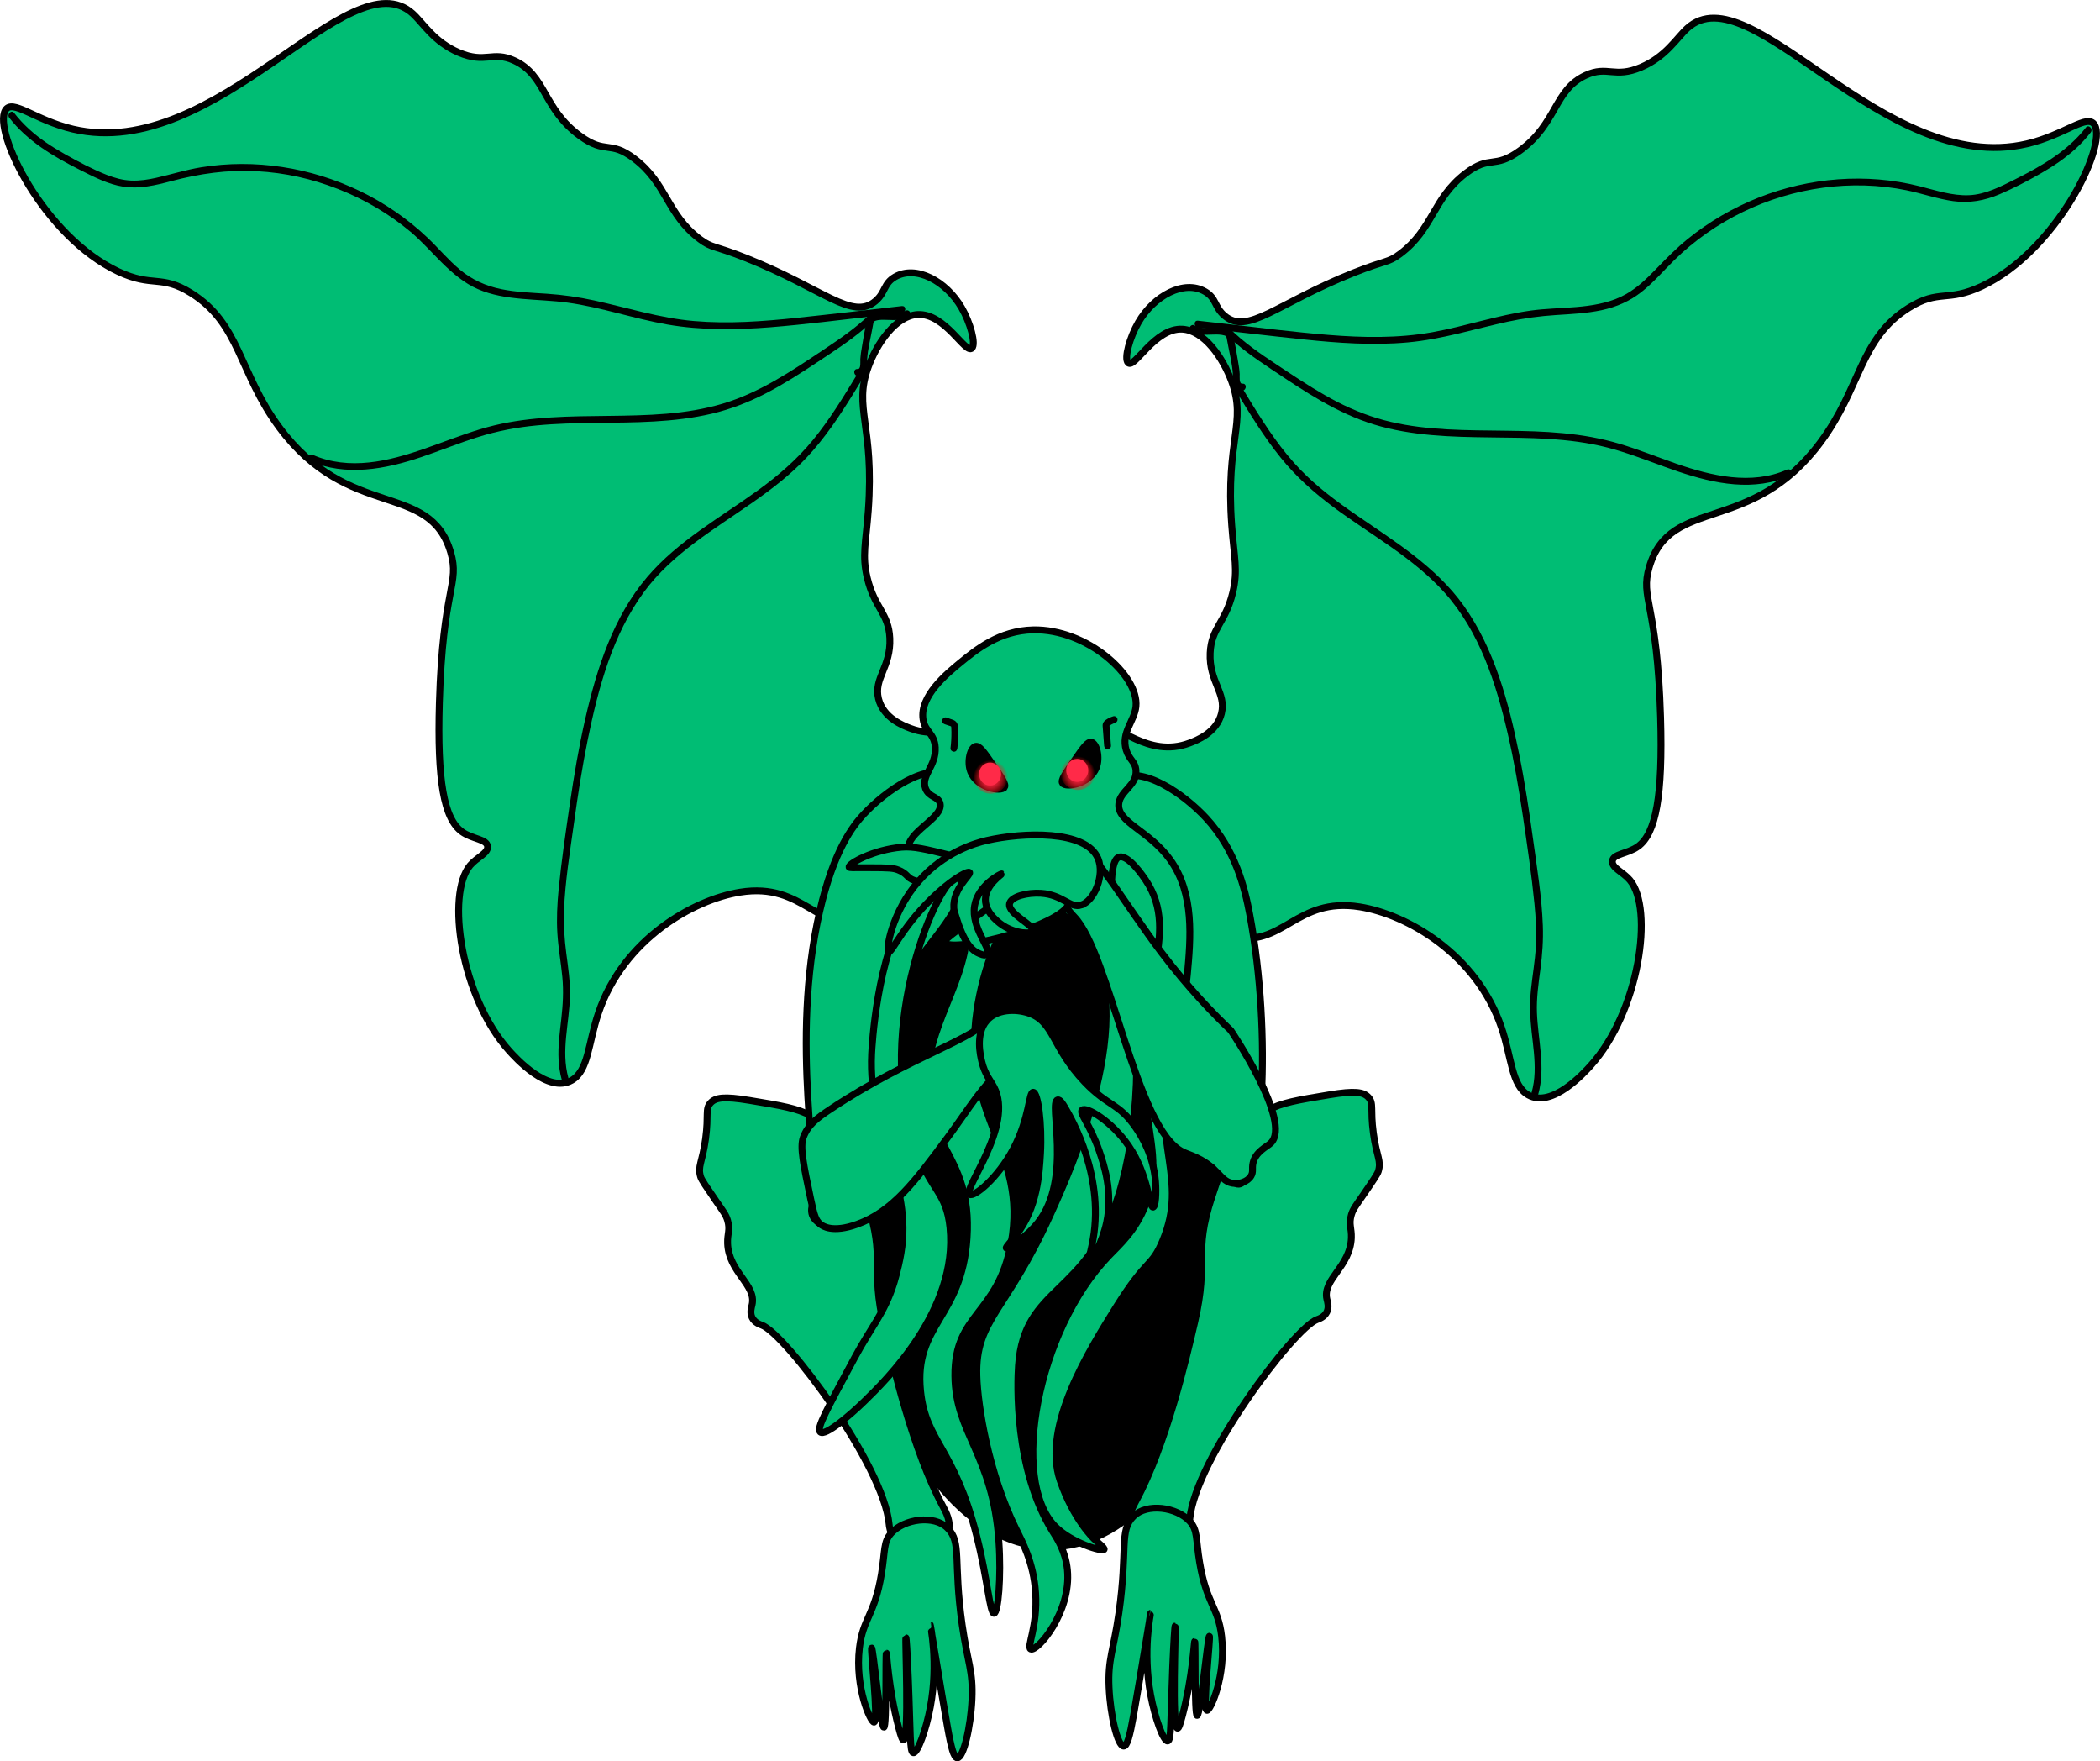 <?xml version="1.0" encoding="UTF-8"?><svg id="a" xmlns="http://www.w3.org/2000/svg" xmlns:xlink="http://www.w3.org/1999/xlink" viewBox="0 0 918.25 770"><defs><style>.d{fill:#ff2a48;}.e{fill:url(#c);}.f,.g{stroke:#000;stroke-miterlimit:10;stroke-width:3px;}.h{fill:url(#b);}.g{fill:#00bd74;}</style><radialGradient id="b" cx="441.8" cy="353.53" fx="441.8" fy="353.53" r="7.17" gradientTransform="translate(-1.47 -57.34) scale(1.07 1.12)" gradientUnits="userSpaceOnUse"><stop offset="0" stop-color="#ff2a48"/><stop offset=".13" stop-color="#ff2946" stop-opacity=".99"/><stop offset=".26" stop-color="#ff2743" stop-opacity=".94"/><stop offset=".38" stop-color="#ff243e" stop-opacity=".87"/><stop offset=".51" stop-color="#ff1f36" stop-opacity=".76"/><stop offset=".63" stop-color="#ff1a2c" stop-opacity=".62"/><stop offset=".75" stop-color="#ff1320" stop-opacity=".46"/><stop offset=".87" stop-color="#ff0a12" stop-opacity=".26"/><stop offset=".98" stop-color="#ff0102" stop-opacity=".03"/><stop offset="1" stop-color="red" stop-opacity="0"/></radialGradient><radialGradient id="c" cx="406.19" cy="354.97" fx="406.19" fy="354.97" r="7.17" xlink:href="#b"/></defs><ellipse class="f" cx="459.26" cy="509.87" rx="88.82" ry="166.39"/><path class="g" d="M379.16,525.72c8.3,25.42,1.11,27.19,7.49,54.72,3.59,15.49,12.48,53.81,25.68,78.17,1.14,2.1,3.98,7.17,2.14,11.17-3.06,6.67-18.26,8.46-23.54,2.23-1.86-2.19-2.08-4.88-2.14-5.58-2.38-25.96-45.43-83.41-55.65-87.1-.57-.21-3.16-1.01-4.28-3.35-1.02-2.14-.27-4.4,0-5.58,1.97-8.74-10.25-14.19-10.7-26.8-.15-4.35,1.22-5.89,0-10.05-.76-2.59-1.82-3.77-5.35-8.93-4.02-5.87-6.03-8.81-6.42-10.05-1.48-4.73,.73-6.33,2.14-16.75,1.43-10.55-.29-12.97,2.14-15.63,2.2-2.41,5.95-2.96,17.12-1.12,14.01,2.31,21.02,3.47,26.75,6.7,14.67,8.27,20.25,24.6,24.61,37.97Z"/><path class="g" d="M529.89,523.27c-8.3,25.42-1.11,27.19-7.49,54.72-3.59,15.49-12.48,53.81-25.68,78.17-1.14,2.1-3.98,7.17-2.14,11.17,3.06,6.67,18.26,8.46,23.54,2.23,1.86-2.19,2.08-4.88,2.14-5.58,2.38-25.96,45.43-83.41,55.65-87.1,.57-.21,3.16-1.01,4.28-3.35,1.02-2.14,.27-4.4,0-5.58-1.97-8.74,10.25-14.19,10.7-26.8,.15-4.35-1.22-5.89,0-10.05,.76-2.59,1.82-3.77,5.35-8.93,4.02-5.87,6.03-8.81,6.42-10.05,1.48-4.73-.73-6.33-2.14-16.75-1.43-10.55,.29-12.97-2.14-15.63-2.2-2.41-5.95-2.96-17.12-1.12-14.01,2.31-21.02,3.47-26.75,6.7-14.67,8.27-20.25,24.6-24.61,37.97Z"/><path class="g" d="M380.11,402.97c38.06-9.08,60.77-80.4,53.84-89.27-4.02-5.15-17.21,11.78-35.89,4.7-3.09-1.17-11.82-4.48-13.91-12.92-2.22-8.97,5.5-13.84,4.94-26.43-.49-11.03-6.68-13.14-9.87-26.43-2.36-9.83-.58-15.33,.45-29.37,2.74-37.54-6.63-44.68,0-62.84,3.78-10.37,12.06-22.35,21.54-22.91,12.12-.71,21.01,17.57,23.78,14.68,1.82-1.89-.7-11.08-4.49-17.62-6.84-11.81-20.03-18.78-29.16-13.51-5.05,2.91-4.05,6.79-8.52,10.57-10.23,8.64-22.74-5.37-56.53-18.79-14.46-5.75-14.88-4.26-20.19-8.22-14.59-10.89-14.32-24.29-28.72-35.24-10.86-8.26-12.35-1.64-23.78-9.98-16.3-11.9-14.8-26.49-28.72-32.89-9.57-4.4-12.52,1.47-24.23-3.52-10.92-4.66-15.58-12.85-20.19-17.03C152.76-19.17,94.8,71.09,31.94,56.45c-16.64-3.88-26.55-13.46-29.61-8.22-5.45,9.3,16.75,55.13,49.35,70.48,15.12,7.12,18.69,1.18,31.86,9.4,21.52,13.42,20.83,34.77,38.59,58.73,30.43,41.06,65.7,23.26,74.93,54.62,4.09,13.9-3.48,15.23-4.94,65.78-.98,33.96,1.94,50.63,9.87,56.38,4.54,3.3,10.92,3.14,11.22,6.46,.27,2.96-4.66,4.71-7.63,8.22-10.63,12.59-4.14,57.51,17.05,81.05,2.8,3.11,16.98,18.86,27.37,12.92,7.35-4.21,7.17-16.06,11.67-29.37,10.95-32.42,41.6-49.6,61.92-52.86,28.29-4.53,33.47,18.42,56.53,12.92Z"/><path d="M248.51,471.14c-3.27-11.75,.45-23.87,.72-35.75,.14-6.27-.81-12.48-1.62-18.68s-1.22-12.49-.98-18.81c.49-12.68,2.58-25.33,4.32-37.88s3.6-24.69,6.1-36.91c4.57-22.36,10.79-45.6,24.5-64.26,12.38-16.84,30.76-27.45,47.59-39.22,8.38-5.86,16.56-12.13,23.58-19.61,7.94-8.46,14.4-18.18,20.48-28.02,1.5-2.43,2.98-4.87,4.47-7.32,1-1.66-1.59-3.16-2.59-1.51-6.12,10.09-12.26,20.26-19.78,29.39-6.87,8.33-14.99,15.34-23.7,21.66-16.61,12.05-35.08,22.17-48.56,37.98-14.89,17.45-22.07,40.02-27.12,62.01-2.83,12.34-4.94,24.84-6.77,37.37s-3.67,24.88-4.89,37.37c-.62,6.35-.94,12.76-.54,19.14s1.57,12.68,2.17,19.04,.24,12.11-.44,18.2-1.52,11.98-1.2,18.01c.15,2.91,.59,5.8,1.37,8.62,.52,1.86,3.41,1.07,2.89-.8h0Z"/><path d="M374.96,164.33c1.61,.17,3-.94,3.64-2.35,.75-1.64,.48-3.54,.6-5.29,.27-3.96,1.26-7.91,2-11.81,.18-.96,.36-1.92,.55-2.88,.16-.83,.13-1.43,.99-1.73,1.6-.57,3.45-.47,5.12-.42,3.29,.11,6.58,.3,9.55-1.39,1.68-.96,.17-3.55-1.51-2.59-2.8,1.6-6.17,.97-9.24,.95-2.87-.02-6.78,.19-7.63,3.52-.94,3.7-1.48,7.58-2.15,11.34-.31,1.73-.58,3.48-.69,5.24-.06,.98,.42,4.58-1.23,4.41-1.92-.2-1.9,2.8,0,3h0Z"/><path d="M380.54,137.22c-6.09,5.98-13.12,10.8-20.2,15.52s-13.99,9.36-21.3,13.53-14.86,7.75-22.9,10.16-16.38,3.74-24.74,4.44c-16.82,1.42-33.73,.56-50.56,1.63-8.32,.53-16.64,1.52-24.75,3.48s-16.54,5.14-24.67,8.11c-15.36,5.62-32.27,11.24-48.69,6.86-1.98-.53-3.92-1.2-5.8-2.03-1.75-.77-3.28,1.81-1.51,2.59,15.71,6.94,33.19,3.6,48.84-1.7,8.37-2.83,16.56-6.19,25-8.82s16.83-4.19,25.5-5.01c17.04-1.62,34.19-.73,51.26-1.72,8.49-.49,17-1.46,25.29-3.42s16.16-5.05,23.7-8.94,14.81-8.56,21.94-13.28c7.16-4.74,14.43-9.42,21.01-14.97,1.62-1.37,3.2-2.8,4.71-4.29,1.38-1.35-.74-3.48-2.12-2.12h0Z"/><path d="M394.43,133.79c-15.22,1.72-30.43,3.52-45.67,5.13s-30.22,2.73-45.32,1.43-29.09-5.84-43.62-9c-6.84-1.49-13.71-2.47-20.69-2.94s-13.44-.67-20.03-2.02-12.78-4.09-18.02-8.51-9.29-9.34-14.06-13.88c-8.72-8.31-18.78-15.23-29.62-20.46-21.45-10.35-45.92-14.24-69.47-10.4-6.64,1.08-13.01,3.11-19.56,4.58-3.63,.81-7.32,1.38-11.05,1.22s-7.22-1.15-10.62-2.48c-6.26-2.46-12.34-5.71-18.2-9s-11.07-6.7-15.84-11.07c-2.36-2.16-4.52-4.51-6.49-7.03-1.18-1.52-3.29,.61-2.12,2.12,7.93,10.2,19.18,16.87,30.55,22.61,6.17,3.11,12.53,6.5,19.45,7.54s14.02-.63,20.78-2.43c12.29-3.27,24.58-5.05,37.33-4.36s24.17,3.33,35.51,7.73c11.48,4.46,22.31,10.8,31.76,18.7s17.48,19.88,29.51,25.12,26.2,4.12,39.29,5.92c14.79,2.04,28.96,7.02,43.64,9.57s30.12,2.39,45.17,1.18,30.64-3.21,45.93-4.94l11.45-1.29c1.9-.21,1.92-3.22,0-3h0Z"/><path class="g" d="M538.14,409.38c-38.06-9.08-60.77-80.4-53.84-89.27,4.02-5.15,17.21,11.78,35.89,4.7,3.09-1.17,11.82-4.48,13.91-12.92,2.22-8.97-5.5-13.84-4.94-26.43,.49-11.03,6.68-13.14,9.87-26.43,2.36-9.83,.58-15.33-.45-29.37-2.74-37.54,6.63-44.68,0-62.84-3.78-10.37-12.06-22.35-21.54-22.91-12.12-.71-21.01,17.57-23.78,14.68-1.82-1.89,.7-11.08,4.49-17.62,6.84-11.81,20.03-18.78,29.16-13.51,5.05,2.91,4.05,6.79,8.52,10.57,10.23,8.64,22.74-5.37,56.53-18.79,14.46-5.75,14.88-4.26,20.19-8.22,14.59-10.89,14.32-24.29,28.72-35.24,10.86-8.26,12.35-1.64,23.78-9.98,16.3-11.9,14.8-26.49,28.72-32.89,9.57-4.4,12.52,1.47,24.23-3.52,10.92-4.66,15.58-12.85,20.19-17.03,27.69-25.1,85.65,65.16,148.51,50.51,16.64-3.88,26.55-13.46,29.61-8.22,5.45,9.3-16.75,55.13-49.35,70.48-15.12,7.12-18.69,1.18-31.86,9.4-21.52,13.42-20.83,34.77-38.59,58.73-30.43,41.06-65.7,23.26-74.93,54.62-4.09,13.9,3.48,15.23,4.94,65.78,.98,33.96-1.94,50.63-9.87,56.38-4.54,3.3-10.92,3.14-11.22,6.46-.27,2.96,4.66,4.71,7.63,8.22,10.63,12.59,4.14,57.51-17.05,81.05-2.8,3.11-16.98,18.86-27.37,12.92-7.35-4.21-7.17-16.06-11.67-29.37-10.95-32.42-41.6-49.6-61.92-52.86-28.29-4.53-33.47,18.42-56.53,12.92Z"/><path class="g" d="M416.23,339.19c-10.75-6.39-28.99,6.52-38.53,16.75-4.72,5.06-13.09,15.66-19.26,42.44-13.25,57.45,.44,116.3-3.21,128.42-.13,.43-.78,2.44,0,4.47,1.62,4.24,8.84,6.87,12.84,4.47,2.59-1.56,1.89-4.07,5.35-7.82,2.73-2.96,5.64-4.07,6.42-4.47,8.72-4.46,3.77-48.3,9.63-75.94,7.78-36.73,33.46-39.29,35.32-77.05,.31-6.23,1.25-25.44-8.56-31.27Z"/><path class="g" d="M488.69,340.69c10.75-6.39,28.99,6.52,38.53,16.75,13.1,14.05,17.08,30.82,19.26,42.44,10,53.14,5.31,117.14-4.82,117.81-6.48,.43-4.25-25.77-26.22-68.68-17.49-34.15-33.84-46.93-35.32-77.05-.31-6.23-1.25-25.44,8.56-31.27Z"/><path class="g" d="M408.96,326.73c-.38-6.2-4.51-6.75-5.35-12.28-1.54-10.13,10.5-20.01,16.05-24.57,7.05-5.79,17.33-14.22,32.1-14.52,23.51-.47,46.31,19.92,44.95,33.5-.64,6.35-6.57,11.4-4.28,18.98,1.32,4.37,3.99,5.01,4.28,8.93,.49,6.62-6.83,8.88-7.49,14.52-.97,8.26,13.17,11.6,22.47,24.57,10.72,14.95,8.94,34.48,7.49,50.25-1.62,17.64-5.4,17.66-8.56,35.73-6.82,38.95,8.97,53.52-2.14,80.4-5,12.1-6.64,7.13-20.33,29.03-11.98,19.16-32.68,52.27-24.61,75.94,5.88,17.27,14.98,25.68,14.98,25.68,2.01,1.86,4.6,3.9,4.28,4.47-.66,1.18-14.31-2.85-21.4-10.05-19.93-20.24-7.92-85.77,23.54-118.37,4.6-4.77,11.61-10.9,16.05-22.33,6.08-15.67,1.89-27.27,0-44.67-5.38-49.61,15.98-73.09,0-97.15-.76-1.14-7.67-11.55-11.77-10.05-1.07,.39-3.52,2.16-3.21,16.75,.3,13.95,.45,20.93,5.35,34.62,9.28,25.9,6.09,69.44-2.14,96.04-13.85,44.75-41.38,39.57-43.88,74.82-.51,7.21-2.04,45.39,14.98,72.59,1.82,2.9,5.63,8.53,6.42,16.75,1.79,18.61-13.27,35.93-16.05,34.62-1.88-.89,3.1-9.74,2.14-24.57-.86-13.27-5.91-22.55-8.56-27.92-11.99-24.29-16.76-53.6-17.12-67-.67-24.67,12.71-27.62,32.1-70.35,8.98-19.79,39.79-87.69,14.98-121.72-.9-1.24-11.32-15.18-22.47-13.4-14.31,2.28-22.18,29.24-24.61,45.79-6.91,46.95,22.36,61.02,14.98,101.62-5.75,31.62-24.85,30.54-24.61,58.07,.22,25.4,16.55,34.18,19.26,72.59,1.08,15.37-.32,31.14-2.14,31.27-1.79,.13-2.81-14.84-7.49-33.5-9.8-39.01-22.36-41.4-24.61-63.65-2.96-29.24,18.05-31.88,20.33-67,2.47-38.05-21.78-41.06-17.12-74.82,3.77-27.3,22.25-44.35,16.05-74.82-.85-4.17-1.57-7.57-3.21-7.82-7.61-1.16-37.27,65.24-18.19,118.37,6.7,18.65,13.39,18.93,14.98,34.62,3.64,35.99-28.3,67.04-37.46,75.94-6.49,6.31-17.11,15.32-19.26,13.4-1.77-1.58,2.91-9.84,14.98-32.38,7.14-13.34,12.96-19.35,17.12-32.38,0,0,2.02-6.34,3.21-13.4,5.23-31.1-14.44-52.19-12.84-87.1,.13-2.85,2.26-43.46,16.05-63.65,1.48-2.17,8.48-11.98,5.35-18.98-1.65-3.7-5.04-3.63-5.35-6.7-.8-7.86,15.26-13.64,13.91-20.1-.68-3.25-4.9-2.59-6.42-6.7-2.08-5.63,4.78-9.7,4.28-17.87Z"/><path class="f" d="M464.61,342.36c-.83-1.25,1.21-4.19,5.27-10.05,3.8-5.49,5.71-8.23,7.38-7.82,2.28,.56,3.88,6.67,2.11,11.17-2.77,7-13.28,8.94-14.76,6.7Z"/><path class="f" d="M439.22,344.16c.83-1.25-1.21-4.19-5.27-10.05-3.8-5.49-5.71-8.23-7.38-7.82-2.28,.56-3.88,6.67-2.11,11.17,2.77,7,13.28,8.94,14.76,6.7Z"/><ellipse class="h" cx="471.32" cy="337.45" rx="7.74" ry="7.93"/><ellipse class="d" cx="471.03" cy="336.78" rx="4.82" ry="5.03"/><ellipse class="e" cx="433.21" cy="339.05" rx="7.74" ry="7.93"/><ellipse class="d" cx="432.92" cy="338.38" rx="4.82" ry="5.03"/><path class="g" d="M531.19,511.49c2.83,2.72,4.39,5.28,7.79,5.8,2.85,.43,6.52-.6,8.06-3.2,1.09-1.84,.35-3.16,.83-5.52,1.03-5.09,6.18-7.27,7.84-8.89,9.49-9.26-17.52-49.21-17.52-49.21-7.24-6.9-18.55-18.42-30.58-34.39-14.68-19.49-29.48-44.34-32.59-42.63-1.66,.91,2.01,8.3-1.99,13.24-2.63,3.25-6.44,2.77-7.34,5.58-1.08,3.37,3.23,7.66,4.13,8.59,15.49,16.18,26.83,92.66,47.39,102.71,3,1.46,8.4,2.59,13.97,7.94Z"/><path class="g" d="M418.39,375.47c-.25-.91-1.52-1.26-3.01-1.62-10.6-2.61-15.9-3.92-21.14-3.46-12.51,1.09-23.35,7.21-22.97,8.68,.1,.39,.95,.28,8.62,.28,9.02,0,10.73,.15,12.85,.97,4.17,1.63,3.72,3.45,6.9,4.52,8.11,2.73,19.61-6.21,18.74-9.37Z"/><path class="g" d="M467.65,393.7c.37,10.5-52.56,23.57-54.73,18.17-.41-1.02,8.29-7.19,25.68-19.53,5.63-3.99,9.57-6.71,15.07-6.58,6.3,.15,13.84,4.03,13.97,7.94Z"/><path class="g" d="M472.77,395.67c-4.91,1.55-7.99-4.55-17.64-5.15-5.81-.36-13,1.33-13.68,4.54-.94,4.44,11.07,9.48,10.14,11.83-.65,1.65-7.41,1.22-12.69-2.08-1.2-.75-8.01-5.19-8.02-11.49-.01-6.52,7.3-11.07,7.11-11.27-.21-.23-10.29,4.84-11.84,13.89-1.69,9.9,7.77,19.09,5.47,21.24-.97,.91-3.22-.19-4.23-.69-1.71-.84-5.31-3.19-8.75-13.87-.94-2.91-1.48-4.34-1.56-5.57-.57-8.6,7.65-14.66,6.86-15.62-.6-.73-6.03,1.84-13.91,8.93-14.84,13.37-20.08,26.36-21.4,25.68-1.42-.73,1.38-17.51,13.14-30.88,10.97-12.48,24.33-16.51,29.75-17.74,15.56-3.55,43.41-4.77,48.63,7.96,2.97,7.24-1.61,18.45-7.38,20.27Z"/><path class="g" d="M351.25,497.25c-1.52,4.21,.04,11.8,3.21,26.8,1.54,7.28,2.21,9.49,4.28,11.17,.96,.78,5.23,3.89,16.05,0,15.43-5.55,25.25-18.54,39.6-37.97,9.71-13.15,15.42-23.24,23.54-29.03,.39-.28,1.91-1.35,3.21-3.35,5.36-8.25,.87-23.04-3.21-23.45-1.46-.15-2.69,1.56-3.21,2.23-8.68,11.24-36.24,17.72-71.7,41.32-5.73,3.81-9.81,6.83-11.77,12.28Z"/><path class="g" d="M431.44,446.22c-5.03,5.8-2.72,15.44-2.14,17.87,1.36,5.66,3.84,8.3,5.35,11.17,8.85,16.77-13.73,44.59-10.7,46.9,1.83,1.39,12.37-7,19.26-20.1,7-13.3,6.65-24.65,8.56-24.57,2.09,.09,3.96,13.8,3.21,26.8-.51,8.85-1.38,23.85-10.7,35.73-1.95,2.48-4.58,5.24-4.28,5.58,.49,.56,8.82-4.7,13.91-11.17,15.11-19.21,4.38-52.69,8.56-53.6,1.03-.23,2.23,1.68,3.21,3.35,2.8,4.78,18.14,31.02,11.77,60.3-.58,2.66-1.59,6.5-1.07,6.7,.79,.31,5.54-7.61,7.49-16.75,2.84-13.3-1.1-25.16-3.21-31.27-3.97-11.51-8.83-16.57-7.49-17.87,1.79-1.73,12.93,4.82,20.33,15.63,8.86,12.94,8.98,27.04,10.7,26.8,1.12-.16,1.47-6.19,1.07-11.17-.92-11.34-5.95-19.65-8.56-23.45-7.68-11.2-11.94-9.07-22.47-20.1-14.56-15.25-13.19-26.4-24.61-30.15-5.68-1.86-13.84-1.67-18.19,3.35Z"/><path d="M672.63,478.34c3.28-11.79-.16-23.8-.59-35.7-.23-6.36,.69-12.65,1.52-18.93,.84-6.36,1.3-12.69,1.06-19.1-.45-12.56-2.53-25.08-4.24-37.51-1.72-12.55-3.62-25.09-6.13-37.51-4.54-22.46-10.73-45.86-24.21-64.79-12.21-17.13-30.22-28.1-47.23-39.83-8.58-5.91-16.98-12.16-24.24-19.68-8.14-8.43-14.66-18.24-20.81-28.17-1.55-2.51-3.08-5.03-4.61-7.55-1-1.65-3.6-.14-2.59,1.51,6.02,9.93,12.08,19.88,19.39,28.94,6.67,8.27,14.51,15.28,23.02,21.61,16.4,12.2,34.87,22.06,48.67,37.44,15.28,17.03,22.51,39.59,27.59,61.47,2.82,12.14,4.93,24.44,6.75,36.76s3.72,25.13,4.97,37.74c.62,6.25,.95,12.55,.61,18.84s-1.48,12.49-2.12,18.75-.4,12.32,.29,18.52,1.51,11.8,1.3,17.75c-.1,2.94-.51,5.82-1.3,8.65-.52,1.86,2.38,2.66,2.89,.8h0Z"/><path d="M543.29,167.74c-1.62,.17-1.17-3.22-1.22-4.18-.09-1.84-.38-3.66-.7-5.47-.67-3.76-1.22-7.64-2.15-11.34-.84-3.33-4.77-3.53-7.63-3.52-3.07,.02-6.44,.65-9.24-.95-1.68-.96-3.19,1.63-1.51,2.59,2.96,1.69,6.26,1.5,9.55,1.39,1.65-.05,3.33-.09,4.93,.37,1.02,.29,.99,.79,1.18,1.78s.36,1.92,.55,2.88c.74,3.9,1.73,7.84,2,11.81,.12,1.75-.14,3.65,.6,5.29,.64,1.41,2.04,2.52,3.64,2.35,1.9-.2,1.92-3.2,0-3h0Z"/><path d="M535.59,145.75c6.16,6.04,13.27,10.96,20.43,15.74s14.24,9.53,21.68,13.78,15.07,7.85,23.18,10.33,16.6,3.84,25.08,4.6c17.04,1.53,34.17,.63,51.23,1.69,8.59,.54,17.16,1.59,25.51,3.72s16.81,5.42,25.1,8.43c15.59,5.66,32.84,10.77,49.36,5.98,1.94-.56,3.83-1.28,5.68-2.1s.24-3.36-1.51-2.59c-15.51,6.85-33.03,2.7-48.31-2.61-8.2-2.85-16.25-6.12-24.57-8.62s-16.5-3.91-24.95-4.71c-16.82-1.6-33.73-.76-50.58-1.69-8.31-.46-16.61-1.36-24.73-3.25s-15.97-4.9-23.42-8.74-14.69-8.48-21.75-13.16-14.15-9.2-20.59-14.63c-1.62-1.37-3.2-2.8-4.71-4.29-1.38-1.35-3.5,.77-2.12,2.12h0Z"/><path d="M523.82,143.2c15.35,1.73,30.68,3.56,46.04,5.17,15.16,1.59,30.47,2.71,45.69,1.32s29.11-5.88,43.67-9.04c7.02-1.53,14.06-2.46,21.23-2.93,6.63-.43,13.3-.73,19.82-2.11s12.33-3.92,17.49-7.97c5.24-4.11,9.55-9.2,14.28-13.85,8.78-8.64,18.99-15.76,30.06-21.14,22-10.69,47.53-14.37,71.55-9.47,6.85,1.4,13.49,3.77,20.43,4.75s13.69-.2,20.28-3.02c6.07-2.59,12.01-5.68,17.74-8.95s10.89-6.75,15.61-11.06c2.36-2.16,4.52-4.51,6.49-7.03,1.17-1.51-.94-3.64-2.12-2.12-7.99,10.28-19.34,16.83-30.8,22.57-6.39,3.2-13.05,6.71-20.34,7.02s-14.58-2.16-21.68-3.95c-23.22-5.83-48.11-3.82-70.32,5-11.12,4.42-21.53,10.46-30.84,17.98-4.93,3.98-9.34,8.45-13.74,13-4.66,4.83-9.52,9.55-15.68,12.4-12.23,5.67-26.43,4.2-39.47,6.02-14.54,2.03-28.49,6.86-42.92,9.45-15,2.69-30.34,2.4-45.47,1.17-15.22-1.24-30.38-3.2-45.55-4.91l-11.45-1.29c-1.92-.22-1.9,2.79,0,3h0Z"/><path class="g" d="M495.65,662.86c5.88-5.83,18.92-4.04,24.61,2.23,3.5,3.86,2.59,7.63,4.28,17.87,3.02,18.26,8.11,19.39,9.63,32.38,2.03,17.3-4.95,32.64-6.42,32.38-2.06-.36,1.69-32.32,1.07-32.38-.65-.07-3.99,34.72-5.35,34.62-1.31-.1-.63-32.38-1.07-32.38-.3,0-.78,14.86-5.35,32.38-1.1,4.23-1.67,5.63-2.14,5.58-2.63-.25-.65-44.65-1.07-44.67-.15,0-.57,5.72-1.07,17.87-1.01,24.54-.57,32.12-2.14,32.38-1.88,.32-5.62-10.02-7.49-20.1-3.58-19.28,.03-35.73,0-35.73-.03,0-4.37,27.09-7.49,44.67-1.63,9.15-2.79,13.36-4.28,13.4-2.68,.07-5.88-13.42-6.42-25.68-.55-12.38,1.93-15.98,4.28-32.38,4.03-28.19,.02-36.09,6.42-42.44Z"/><path class="g" d="M414.31,668c-5.88-5.83-18.92-4.04-24.61,2.23-3.5,3.86-2.59,7.63-4.28,17.87-3.02,18.26-8.11,19.39-9.63,32.38-2.03,17.3,4.95,32.64,6.42,32.38,2.06-.36-1.69-32.32-1.07-32.38,.65-.07,3.99,34.72,5.35,34.62,1.31-.1,.63-32.38,1.07-32.38,.3,0,.78,14.86,5.35,32.38,1.1,4.23,1.67,5.63,2.14,5.58,2.63-.25,.65-44.65,1.07-44.67,.15,0,.57,5.72,1.07,17.87,1.01,24.54,.57,32.12,2.14,32.38,1.88,.32,5.62-10.02,7.49-20.1,3.58-19.28-.03-35.73,0-35.73,.03,0,4.37,27.09,7.49,44.67,1.63,9.15,2.79,13.36,4.28,13.4,2.68,.07,5.88-13.42,6.42-25.68,.55-12.38-1.93-15.98-4.28-32.38-4.03-28.19-.02-36.09-6.42-42.44Z"/><path d="M418.62,327.12c.33-2.72,.46-5.47,.37-8.21-.05-1.46-.13-2.9-1.45-3.8-.49-.34-1.08-.52-1.64-.71l-2.06-.72c-.77-.27-1.64,.3-1.85,1.05-.23,.83,.28,1.58,1.05,1.85l1.74,.6c.35,.12,.89,.22,1.11,.43-.03-.03-.08-.34,.04,.11,.04,.15,.04,.43,.04,.62,.03,.58,.04,1.16,.05,1.74,.02,2.36-.11,4.71-.4,7.05-.1,.81,.76,1.5,1.5,1.5,.89,0,1.4-.69,1.5-1.5h0Z"/><path d="M485.8,326.04l-.49-6.59c-.04-.56-.08-1.12-.13-1.67-.01-.19-.03-.38-.03-.56,0-.61-.03,.39-.12,.13-.03-.09,1.07-.68,1.2-.76,.43-.23,.86-.39,1.32-.54,.77-.24,1.27-1.05,1.05-1.85s-1.07-1.29-1.85-1.05c-1.15,.36-2.27,.88-3.24,1.59-.6,.44-1.06,.92-1.27,1.65-.18,.62-.07,1.3-.02,1.94l.58,7.7c.06,.81,.65,1.5,1.5,1.5,.76,0,1.56-.69,1.5-1.5h0Z"/></svg>